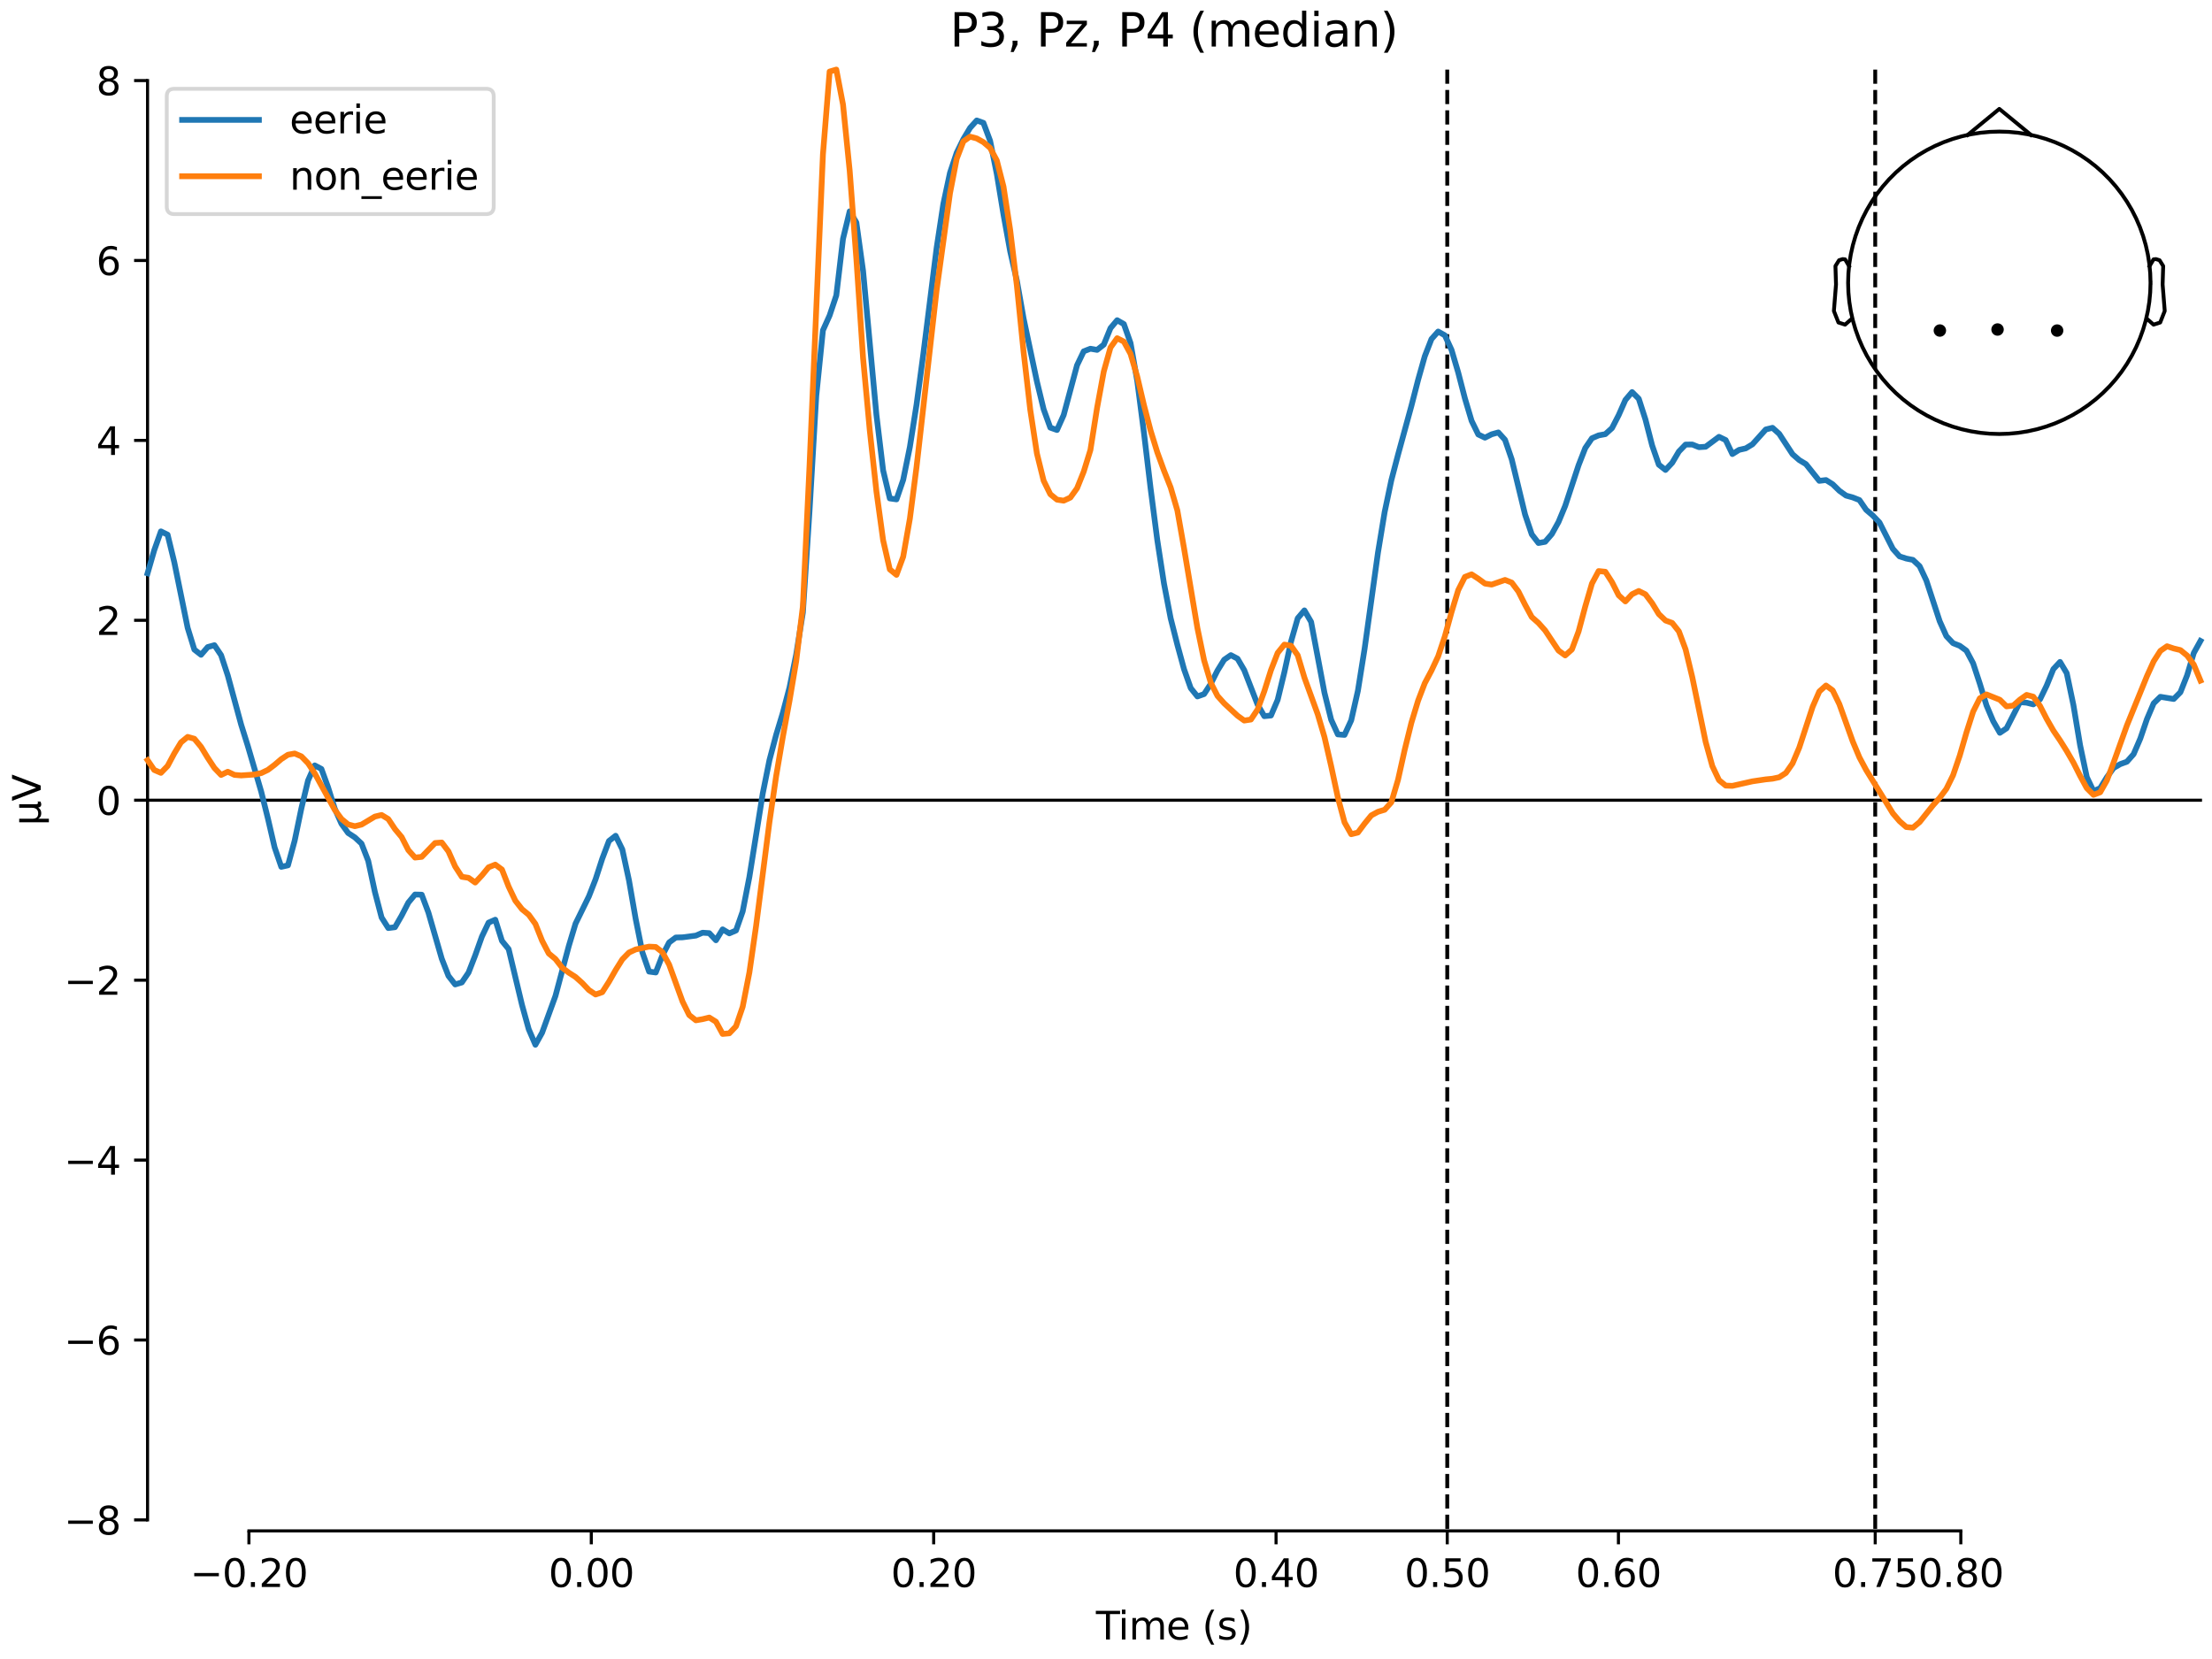 <?xml version="1.0" encoding="utf-8" standalone="no"?>
<!DOCTYPE svg PUBLIC "-//W3C//DTD SVG 1.1//EN"
  "http://www.w3.org/Graphics/SVG/1.1/DTD/svg11.dtd">
<svg xmlns:xlink="http://www.w3.org/1999/xlink" width="576pt" height="432pt" viewBox="0 0 576 432" xmlns="http://www.w3.org/2000/svg" version="1.1">
 <defs>
  <style type="text/css">*{stroke-linejoin: round; stroke-linecap: butt}</style>
 </defs>
 <g id="figure_1">
  <g id="patch_1">
   <path d="M 0 432 
L 576 432 
L 576 0 
L 0 0 
z
" style="fill: #ffffff"/>
  </g>
  <g id="axes_1">
   <g id="patch_2">
    <path d="M 38.421 398.644 
L 573 398.644 
L 573 18.118 
L 38.421 18.118 
L 38.421 398.644 
z
" style="fill: none; opacity: 0"/>
   </g>
   <g id="patch_3">
    <path d="M 38.421 395.786 
L 38.421 20.976 
" style="fill: none; stroke: #000000; stroke-width: 0.8; stroke-linejoin: miter; stroke-linecap: square"/>
   </g>
   <g id="LineCollection_1">
    <path d="M 376.86 18.118 
L 376.86 398.644 
" clip-path="url(#pd27ad6caac)" style="fill: none; stroke-dasharray: 3.7,1.6; stroke-dashoffset: 0; stroke: #000000"/>
    <path d="M 488.303 18.118 
L 488.303 398.644 
" clip-path="url(#pd27ad6caac)" style="fill: none; stroke-dasharray: 3.7,1.6; stroke-dashoffset: 0; stroke: #000000"/>
   </g>
   <g id="matplotlib.axis_1">
    <g id="xtick_1">
     <g id="line2d_1">
      <defs>
       <path id="mbe4744052e" d="M 0 0 
L 0 3.5 
" style="stroke: #000000; stroke-width: 0.8"/>
      </defs>
      <g>
       <use xlink:href="#mbe4744052e" x="64.819" y="398.644" style="stroke: #000000; stroke-width: 0.8"/>
      </g>
     </g>
     <g id="text_1">
      <!-- −0.20 -->
      <g transform="translate(49.496 413.242) scale(0.1 -0.1)">
       <defs>
        <path id="DejaVuSans-2212" d="M 678 2272 
L 4684 2272 
L 4684 1741 
L 678 1741 
L 678 2272 
z
" transform="scale(0.016)"/>
        <path id="DejaVuSans-30" d="M 2034 4250 
Q 1547 4250 1301 3770 
Q 1056 3291 1056 2328 
Q 1056 1369 1301 889 
Q 1547 409 2034 409 
Q 2525 409 2770 889 
Q 3016 1369 3016 2328 
Q 3016 3291 2770 3770 
Q 2525 4250 2034 4250 
z
M 2034 4750 
Q 2819 4750 3233 4129 
Q 3647 3509 3647 2328 
Q 3647 1150 3233 529 
Q 2819 -91 2034 -91 
Q 1250 -91 836 529 
Q 422 1150 422 2328 
Q 422 3509 836 4129 
Q 1250 4750 2034 4750 
z
" transform="scale(0.016)"/>
        <path id="DejaVuSans-2e" d="M 684 794 
L 1344 794 
L 1344 0 
L 684 0 
L 684 794 
z
" transform="scale(0.016)"/>
        <path id="DejaVuSans-32" d="M 1228 531 
L 3431 531 
L 3431 0 
L 469 0 
L 469 531 
Q 828 903 1448 1529 
Q 2069 2156 2228 2338 
Q 2531 2678 2651 2914 
Q 2772 3150 2772 3378 
Q 2772 3750 2511 3984 
Q 2250 4219 1831 4219 
Q 1534 4219 1204 4116 
Q 875 4013 500 3803 
L 500 4441 
Q 881 4594 1212 4672 
Q 1544 4750 1819 4750 
Q 2544 4750 2975 4387 
Q 3406 4025 3406 3419 
Q 3406 3131 3298 2873 
Q 3191 2616 2906 2266 
Q 2828 2175 2409 1742 
Q 1991 1309 1228 531 
z
" transform="scale(0.016)"/>
       </defs>
       <use xlink:href="#DejaVuSans-2212"/>
       <use xlink:href="#DejaVuSans-30" transform="translate(83.789 0)"/>
       <use xlink:href="#DejaVuSans-2e" transform="translate(147.412 0)"/>
       <use xlink:href="#DejaVuSans-32" transform="translate(179.199 0)"/>
       <use xlink:href="#DejaVuSans-30" transform="translate(242.822 0)"/>
      </g>
     </g>
    </g>
    <g id="xtick_2">
     <g id="line2d_2">
      <g>
       <use xlink:href="#mbe4744052e" x="153.973" y="398.644" style="stroke: #000000; stroke-width: 0.8"/>
      </g>
     </g>
     <g id="text_2">
      <!-- 0.00 -->
      <g transform="translate(142.84 413.242) scale(0.1 -0.1)">
       <use xlink:href="#DejaVuSans-30"/>
       <use xlink:href="#DejaVuSans-2e" transform="translate(63.623 0)"/>
       <use xlink:href="#DejaVuSans-30" transform="translate(95.41 0)"/>
       <use xlink:href="#DejaVuSans-30" transform="translate(159.033 0)"/>
      </g>
     </g>
    </g>
    <g id="xtick_3">
     <g id="line2d_3">
      <g>
       <use xlink:href="#mbe4744052e" x="243.128" y="398.644" style="stroke: #000000; stroke-width: 0.8"/>
      </g>
     </g>
     <g id="text_3">
      <!-- 0.20 -->
      <g transform="translate(231.995 413.242) scale(0.1 -0.1)">
       <use xlink:href="#DejaVuSans-30"/>
       <use xlink:href="#DejaVuSans-2e" transform="translate(63.623 0)"/>
       <use xlink:href="#DejaVuSans-32" transform="translate(95.41 0)"/>
       <use xlink:href="#DejaVuSans-30" transform="translate(159.033 0)"/>
      </g>
     </g>
    </g>
    <g id="xtick_4">
     <g id="line2d_4">
      <g>
       <use xlink:href="#mbe4744052e" x="332.282" y="398.644" style="stroke: #000000; stroke-width: 0.8"/>
      </g>
     </g>
     <g id="text_4">
      <!-- 0.40 -->
      <g transform="translate(321.15 413.242) scale(0.1 -0.1)">
       <defs>
        <path id="DejaVuSans-34" d="M 2419 4116 
L 825 1625 
L 2419 1625 
L 2419 4116 
z
M 2253 4666 
L 3047 4666 
L 3047 1625 
L 3713 1625 
L 3713 1100 
L 3047 1100 
L 3047 0 
L 2419 0 
L 2419 1100 
L 313 1100 
L 313 1709 
L 2253 4666 
z
" transform="scale(0.016)"/>
       </defs>
       <use xlink:href="#DejaVuSans-30"/>
       <use xlink:href="#DejaVuSans-2e" transform="translate(63.623 0)"/>
       <use xlink:href="#DejaVuSans-34" transform="translate(95.41 0)"/>
       <use xlink:href="#DejaVuSans-30" transform="translate(159.033 0)"/>
      </g>
     </g>
    </g>
    <g id="xtick_5">
     <g id="line2d_5">
      <g>
       <use xlink:href="#mbe4744052e" x="376.86" y="398.644" style="stroke: #000000; stroke-width: 0.8"/>
      </g>
     </g>
     <g id="text_5">
      <!-- 0.50 -->
      <g transform="translate(365.727 413.242) scale(0.1 -0.1)">
       <defs>
        <path id="DejaVuSans-35" d="M 691 4666 
L 3169 4666 
L 3169 4134 
L 1269 4134 
L 1269 2991 
Q 1406 3038 1543 3061 
Q 1681 3084 1819 3084 
Q 2600 3084 3056 2656 
Q 3513 2228 3513 1497 
Q 3513 744 3044 326 
Q 2575 -91 1722 -91 
Q 1428 -91 1123 -41 
Q 819 9 494 109 
L 494 744 
Q 775 591 1075 516 
Q 1375 441 1709 441 
Q 2250 441 2565 725 
Q 2881 1009 2881 1497 
Q 2881 1984 2565 2268 
Q 2250 2553 1709 2553 
Q 1456 2553 1204 2497 
Q 953 2441 691 2322 
L 691 4666 
z
" transform="scale(0.016)"/>
       </defs>
       <use xlink:href="#DejaVuSans-30"/>
       <use xlink:href="#DejaVuSans-2e" transform="translate(63.623 0)"/>
       <use xlink:href="#DejaVuSans-35" transform="translate(95.41 0)"/>
       <use xlink:href="#DejaVuSans-30" transform="translate(159.033 0)"/>
      </g>
     </g>
    </g>
    <g id="xtick_6">
     <g id="line2d_6">
      <g>
       <use xlink:href="#mbe4744052e" x="421.437" y="398.644" style="stroke: #000000; stroke-width: 0.8"/>
      </g>
     </g>
     <g id="text_6">
      <!-- 0.60 -->
      <g transform="translate(410.304 413.242) scale(0.1 -0.1)">
       <defs>
        <path id="DejaVuSans-36" d="M 2113 2584 
Q 1688 2584 1439 2293 
Q 1191 2003 1191 1497 
Q 1191 994 1439 701 
Q 1688 409 2113 409 
Q 2538 409 2786 701 
Q 3034 994 3034 1497 
Q 3034 2003 2786 2293 
Q 2538 2584 2113 2584 
z
M 3366 4563 
L 3366 3988 
Q 3128 4100 2886 4159 
Q 2644 4219 2406 4219 
Q 1781 4219 1451 3797 
Q 1122 3375 1075 2522 
Q 1259 2794 1537 2939 
Q 1816 3084 2150 3084 
Q 2853 3084 3261 2657 
Q 3669 2231 3669 1497 
Q 3669 778 3244 343 
Q 2819 -91 2113 -91 
Q 1303 -91 875 529 
Q 447 1150 447 2328 
Q 447 3434 972 4092 
Q 1497 4750 2381 4750 
Q 2619 4750 2861 4703 
Q 3103 4656 3366 4563 
z
" transform="scale(0.016)"/>
       </defs>
       <use xlink:href="#DejaVuSans-30"/>
       <use xlink:href="#DejaVuSans-2e" transform="translate(63.623 0)"/>
       <use xlink:href="#DejaVuSans-36" transform="translate(95.41 0)"/>
       <use xlink:href="#DejaVuSans-30" transform="translate(159.033 0)"/>
      </g>
     </g>
    </g>
    <g id="xtick_7">
     <g id="line2d_7">
      <g>
       <use xlink:href="#mbe4744052e" x="488.303" y="398.644" style="stroke: #000000; stroke-width: 0.8"/>
      </g>
     </g>
     <g id="text_7">
      <!-- 0.75 -->
      <g transform="translate(477.17 413.242) scale(0.1 -0.1)">
       <defs>
        <path id="DejaVuSans-37" d="M 525 4666 
L 3525 4666 
L 3525 4397 
L 1831 0 
L 1172 0 
L 2766 4134 
L 525 4134 
L 525 4666 
z
" transform="scale(0.016)"/>
       </defs>
       <use xlink:href="#DejaVuSans-30"/>
       <use xlink:href="#DejaVuSans-2e" transform="translate(63.623 0)"/>
       <use xlink:href="#DejaVuSans-37" transform="translate(95.41 0)"/>
       <use xlink:href="#DejaVuSans-35" transform="translate(159.033 0)"/>
      </g>
     </g>
    </g>
    <g id="xtick_8">
     <g id="line2d_8">
      <g>
       <use xlink:href="#mbe4744052e" x="510.592" y="398.644" style="stroke: #000000; stroke-width: 0.8"/>
      </g>
     </g>
     <g id="text_8">
      <!-- 0.80 -->
      <g transform="translate(499.459 413.242) scale(0.1 -0.1)">
       <defs>
        <path id="DejaVuSans-38" d="M 2034 2216 
Q 1584 2216 1326 1975 
Q 1069 1734 1069 1313 
Q 1069 891 1326 650 
Q 1584 409 2034 409 
Q 2484 409 2743 651 
Q 3003 894 3003 1313 
Q 3003 1734 2745 1975 
Q 2488 2216 2034 2216 
z
M 1403 2484 
Q 997 2584 770 2862 
Q 544 3141 544 3541 
Q 544 4100 942 4425 
Q 1341 4750 2034 4750 
Q 2731 4750 3128 4425 
Q 3525 4100 3525 3541 
Q 3525 3141 3298 2862 
Q 3072 2584 2669 2484 
Q 3125 2378 3379 2068 
Q 3634 1759 3634 1313 
Q 3634 634 3220 271 
Q 2806 -91 2034 -91 
Q 1263 -91 848 271 
Q 434 634 434 1313 
Q 434 1759 690 2068 
Q 947 2378 1403 2484 
z
M 1172 3481 
Q 1172 3119 1398 2916 
Q 1625 2713 2034 2713 
Q 2441 2713 2670 2916 
Q 2900 3119 2900 3481 
Q 2900 3844 2670 4047 
Q 2441 4250 2034 4250 
Q 1625 4250 1398 4047 
Q 1172 3844 1172 3481 
z
" transform="scale(0.016)"/>
       </defs>
       <use xlink:href="#DejaVuSans-30"/>
       <use xlink:href="#DejaVuSans-2e" transform="translate(63.623 0)"/>
       <use xlink:href="#DejaVuSans-38" transform="translate(95.41 0)"/>
       <use xlink:href="#DejaVuSans-30" transform="translate(159.033 0)"/>
      </g>
     </g>
    </g>
    <g id="text_9">
     <!-- Time (s) -->
     <g transform="translate(285.381 426.92) scale(0.1 -0.1)">
      <defs>
       <path id="DejaVuSans-54" d="M -19 4666 
L 3928 4666 
L 3928 4134 
L 2272 4134 
L 2272 0 
L 1638 0 
L 1638 4134 
L -19 4134 
L -19 4666 
z
" transform="scale(0.016)"/>
       <path id="DejaVuSans-69" d="M 603 3500 
L 1178 3500 
L 1178 0 
L 603 0 
L 603 3500 
z
M 603 4863 
L 1178 4863 
L 1178 4134 
L 603 4134 
L 603 4863 
z
" transform="scale(0.016)"/>
       <path id="DejaVuSans-6d" d="M 3328 2828 
Q 3544 3216 3844 3400 
Q 4144 3584 4550 3584 
Q 5097 3584 5394 3201 
Q 5691 2819 5691 2113 
L 5691 0 
L 5113 0 
L 5113 2094 
Q 5113 2597 4934 2840 
Q 4756 3084 4391 3084 
Q 3944 3084 3684 2787 
Q 3425 2491 3425 1978 
L 3425 0 
L 2847 0 
L 2847 2094 
Q 2847 2600 2669 2842 
Q 2491 3084 2119 3084 
Q 1678 3084 1418 2786 
Q 1159 2488 1159 1978 
L 1159 0 
L 581 0 
L 581 3500 
L 1159 3500 
L 1159 2956 
Q 1356 3278 1631 3431 
Q 1906 3584 2284 3584 
Q 2666 3584 2933 3390 
Q 3200 3197 3328 2828 
z
" transform="scale(0.016)"/>
       <path id="DejaVuSans-65" d="M 3597 1894 
L 3597 1613 
L 953 1613 
Q 991 1019 1311 708 
Q 1631 397 2203 397 
Q 2534 397 2845 478 
Q 3156 559 3463 722 
L 3463 178 
Q 3153 47 2828 -22 
Q 2503 -91 2169 -91 
Q 1331 -91 842 396 
Q 353 884 353 1716 
Q 353 2575 817 3079 
Q 1281 3584 2069 3584 
Q 2775 3584 3186 3129 
Q 3597 2675 3597 1894 
z
M 3022 2063 
Q 3016 2534 2758 2815 
Q 2500 3097 2075 3097 
Q 1594 3097 1305 2825 
Q 1016 2553 972 2059 
L 3022 2063 
z
" transform="scale(0.016)"/>
       <path id="DejaVuSans-20" transform="scale(0.016)"/>
       <path id="DejaVuSans-28" d="M 1984 4856 
Q 1566 4138 1362 3434 
Q 1159 2731 1159 2009 
Q 1159 1288 1364 580 
Q 1569 -128 1984 -844 
L 1484 -844 
Q 1016 -109 783 600 
Q 550 1309 550 2009 
Q 550 2706 781 3412 
Q 1013 4119 1484 4856 
L 1984 4856 
z
" transform="scale(0.016)"/>
       <path id="DejaVuSans-73" d="M 2834 3397 
L 2834 2853 
Q 2591 2978 2328 3040 
Q 2066 3103 1784 3103 
Q 1356 3103 1142 2972 
Q 928 2841 928 2578 
Q 928 2378 1081 2264 
Q 1234 2150 1697 2047 
L 1894 2003 
Q 2506 1872 2764 1633 
Q 3022 1394 3022 966 
Q 3022 478 2636 193 
Q 2250 -91 1575 -91 
Q 1294 -91 989 -36 
Q 684 19 347 128 
L 347 722 
Q 666 556 975 473 
Q 1284 391 1588 391 
Q 1994 391 2212 530 
Q 2431 669 2431 922 
Q 2431 1156 2273 1281 
Q 2116 1406 1581 1522 
L 1381 1569 
Q 847 1681 609 1914 
Q 372 2147 372 2553 
Q 372 3047 722 3315 
Q 1072 3584 1716 3584 
Q 2034 3584 2315 3537 
Q 2597 3491 2834 3397 
z
" transform="scale(0.016)"/>
       <path id="DejaVuSans-29" d="M 513 4856 
L 1013 4856 
Q 1481 4119 1714 3412 
Q 1947 2706 1947 2009 
Q 1947 1309 1714 600 
Q 1481 -109 1013 -844 
L 513 -844 
Q 928 -128 1133 580 
Q 1338 1288 1338 2009 
Q 1338 2731 1133 3434 
Q 928 4138 513 4856 
z
" transform="scale(0.016)"/>
      </defs>
      <use xlink:href="#DejaVuSans-54"/>
      <use xlink:href="#DejaVuSans-69" transform="translate(57.959 0)"/>
      <use xlink:href="#DejaVuSans-6d" transform="translate(85.742 0)"/>
      <use xlink:href="#DejaVuSans-65" transform="translate(183.154 0)"/>
      <use xlink:href="#DejaVuSans-20" transform="translate(244.678 0)"/>
      <use xlink:href="#DejaVuSans-28" transform="translate(276.465 0)"/>
      <use xlink:href="#DejaVuSans-73" transform="translate(315.479 0)"/>
      <use xlink:href="#DejaVuSans-29" transform="translate(367.578 0)"/>
     </g>
    </g>
   </g>
   <g id="matplotlib.axis_2">
    <g id="ytick_1">
     <g id="line2d_9">
      <defs>
       <path id="m3ee03d3459" d="M 0 0 
L -3.5 0 
" style="stroke: #000000; stroke-width: 0.8"/>
      </defs>
      <g>
       <use xlink:href="#m3ee03d3459" x="38.421" y="395.786" style="stroke: #000000; stroke-width: 0.8"/>
      </g>
     </g>
     <g id="text_10">
      <!-- −8 -->
      <g transform="translate(16.678 399.585) scale(0.1 -0.1)">
       <use xlink:href="#DejaVuSans-2212"/>
       <use xlink:href="#DejaVuSans-38" transform="translate(83.789 0)"/>
      </g>
     </g>
    </g>
    <g id="ytick_2">
     <g id="line2d_10">
      <g>
       <use xlink:href="#m3ee03d3459" x="38.421" y="348.935" style="stroke: #000000; stroke-width: 0.8"/>
      </g>
     </g>
     <g id="text_11">
      <!-- −6 -->
      <g transform="translate(16.678 352.734) scale(0.1 -0.1)">
       <use xlink:href="#DejaVuSans-2212"/>
       <use xlink:href="#DejaVuSans-36" transform="translate(83.789 0)"/>
      </g>
     </g>
    </g>
    <g id="ytick_3">
     <g id="line2d_11">
      <g>
       <use xlink:href="#m3ee03d3459" x="38.421" y="302.083" style="stroke: #000000; stroke-width: 0.8"/>
      </g>
     </g>
     <g id="text_12">
      <!-- −4 -->
      <g transform="translate(16.678 305.883) scale(0.1 -0.1)">
       <use xlink:href="#DejaVuSans-2212"/>
       <use xlink:href="#DejaVuSans-34" transform="translate(83.789 0)"/>
      </g>
     </g>
    </g>
    <g id="ytick_4">
     <g id="line2d_12">
      <g>
       <use xlink:href="#m3ee03d3459" x="38.421" y="255.232" style="stroke: #000000; stroke-width: 0.8"/>
      </g>
     </g>
     <g id="text_13">
      <!-- −2 -->
      <g transform="translate(16.678 259.031) scale(0.1 -0.1)">
       <use xlink:href="#DejaVuSans-2212"/>
       <use xlink:href="#DejaVuSans-32" transform="translate(83.789 0)"/>
      </g>
     </g>
    </g>
    <g id="ytick_5">
     <g id="line2d_13">
      <g>
       <use xlink:href="#m3ee03d3459" x="38.421" y="208.381" style="stroke: #000000; stroke-width: 0.8"/>
      </g>
     </g>
     <g id="text_14">
      <!-- 0 -->
      <g transform="translate(25.058 212.18) scale(0.1 -0.1)">
       <use xlink:href="#DejaVuSans-30"/>
      </g>
     </g>
    </g>
    <g id="ytick_6">
     <g id="line2d_14">
      <g>
       <use xlink:href="#m3ee03d3459" x="38.421" y="161.53" style="stroke: #000000; stroke-width: 0.8"/>
      </g>
     </g>
     <g id="text_15">
      <!-- 2 -->
      <g transform="translate(25.058 165.329) scale(0.1 -0.1)">
       <use xlink:href="#DejaVuSans-32"/>
      </g>
     </g>
    </g>
    <g id="ytick_7">
     <g id="line2d_15">
      <g>
       <use xlink:href="#m3ee03d3459" x="38.421" y="114.678" style="stroke: #000000; stroke-width: 0.8"/>
      </g>
     </g>
     <g id="text_16">
      <!-- 4 -->
      <g transform="translate(25.058 118.478) scale(0.1 -0.1)">
       <use xlink:href="#DejaVuSans-34"/>
      </g>
     </g>
    </g>
    <g id="ytick_8">
     <g id="line2d_16">
      <g>
       <use xlink:href="#m3ee03d3459" x="38.421" y="67.827" style="stroke: #000000; stroke-width: 0.8"/>
      </g>
     </g>
     <g id="text_17">
      <!-- 6 -->
      <g transform="translate(25.058 71.626) scale(0.1 -0.1)">
       <use xlink:href="#DejaVuSans-36"/>
      </g>
     </g>
    </g>
    <g id="ytick_9">
     <g id="line2d_17">
      <g>
       <use xlink:href="#m3ee03d3459" x="38.421" y="20.976" style="stroke: #000000; stroke-width: 0.8"/>
      </g>
     </g>
     <g id="text_18">
      <!-- 8 -->
      <g transform="translate(25.058 24.775) scale(0.1 -0.1)">
       <use xlink:href="#DejaVuSans-38"/>
      </g>
     </g>
    </g>
    <g id="text_19">
     <!-- µV -->
     <g transform="translate(10.599 214.982) rotate(-90) scale(0.1 -0.1)">
      <defs>
       <path id="DejaVuSans-b5" d="M 544 -1331 
L 544 3500 
L 1119 3500 
L 1119 1325 
Q 1119 872 1334 640 
Q 1550 409 1972 409 
Q 2434 409 2667 671 
Q 2900 934 2900 1459 
L 2900 3500 
L 3475 3500 
L 3475 806 
Q 3475 619 3529 530 
Q 3584 441 3700 441 
Q 3728 441 3778 458 
Q 3828 475 3916 513 
L 3916 50 
Q 3788 -22 3673 -56 
Q 3559 -91 3450 -91 
Q 3234 -91 3106 31 
Q 2978 153 2931 403 
Q 2775 156 2548 32 
Q 2322 -91 2016 -91 
Q 1697 -91 1473 31 
Q 1250 153 1119 397 
L 1119 -1331 
L 544 -1331 
z
" transform="scale(0.016)"/>
       <path id="DejaVuSans-56" d="M 1831 0 
L 50 4666 
L 709 4666 
L 2188 738 
L 3669 4666 
L 4325 4666 
L 2547 0 
L 1831 0 
z
" transform="scale(0.016)"/>
      </defs>
      <use xlink:href="#DejaVuSans-b5"/>
      <use xlink:href="#DejaVuSans-56" transform="translate(63.623 0)"/>
     </g>
    </g>
   </g>
   <g id="patch_4">
    <path d="M 64.819 398.644 
L 510.592 398.644 
" style="fill: none; stroke: #000000; stroke-width: 0.8; stroke-linejoin: miter; stroke-linecap: square"/>
   </g>
   <g id="patch_5">
    <path d="M 38.421 208.381 
L 573 208.381 
" style="fill: none; stroke: #000000; stroke-width: 0.8; stroke-linejoin: miter; stroke-linecap: square"/>
   </g>
   <g id="text_20">
    <!-- P3, Pz, P4 (median) -->
    <g transform="translate(247.365 12.118) scale(0.12 -0.12)">
     <defs>
      <path id="DejaVuSans-50" d="M 1259 4147 
L 1259 2394 
L 2053 2394 
Q 2494 2394 2734 2622 
Q 2975 2850 2975 3272 
Q 2975 3691 2734 3919 
Q 2494 4147 2053 4147 
L 1259 4147 
z
M 628 4666 
L 2053 4666 
Q 2838 4666 3239 4311 
Q 3641 3956 3641 3272 
Q 3641 2581 3239 2228 
Q 2838 1875 2053 1875 
L 1259 1875 
L 1259 0 
L 628 0 
L 628 4666 
z
" transform="scale(0.016)"/>
      <path id="DejaVuSans-33" d="M 2597 2516 
Q 3050 2419 3304 2112 
Q 3559 1806 3559 1356 
Q 3559 666 3084 287 
Q 2609 -91 1734 -91 
Q 1441 -91 1130 -33 
Q 819 25 488 141 
L 488 750 
Q 750 597 1062 519 
Q 1375 441 1716 441 
Q 2309 441 2620 675 
Q 2931 909 2931 1356 
Q 2931 1769 2642 2001 
Q 2353 2234 1838 2234 
L 1294 2234 
L 1294 2753 
L 1863 2753 
Q 2328 2753 2575 2939 
Q 2822 3125 2822 3475 
Q 2822 3834 2567 4026 
Q 2313 4219 1838 4219 
Q 1578 4219 1281 4162 
Q 984 4106 628 3988 
L 628 4550 
Q 988 4650 1302 4700 
Q 1616 4750 1894 4750 
Q 2613 4750 3031 4423 
Q 3450 4097 3450 3541 
Q 3450 3153 3228 2886 
Q 3006 2619 2597 2516 
z
" transform="scale(0.016)"/>
      <path id="DejaVuSans-2c" d="M 750 794 
L 1409 794 
L 1409 256 
L 897 -744 
L 494 -744 
L 750 256 
L 750 794 
z
" transform="scale(0.016)"/>
      <path id="DejaVuSans-7a" d="M 353 3500 
L 3084 3500 
L 3084 2975 
L 922 459 
L 3084 459 
L 3084 0 
L 275 0 
L 275 525 
L 2438 3041 
L 353 3041 
L 353 3500 
z
" transform="scale(0.016)"/>
      <path id="DejaVuSans-64" d="M 2906 2969 
L 2906 4863 
L 3481 4863 
L 3481 0 
L 2906 0 
L 2906 525 
Q 2725 213 2448 61 
Q 2172 -91 1784 -91 
Q 1150 -91 751 415 
Q 353 922 353 1747 
Q 353 2572 751 3078 
Q 1150 3584 1784 3584 
Q 2172 3584 2448 3432 
Q 2725 3281 2906 2969 
z
M 947 1747 
Q 947 1113 1208 752 
Q 1469 391 1925 391 
Q 2381 391 2643 752 
Q 2906 1113 2906 1747 
Q 2906 2381 2643 2742 
Q 2381 3103 1925 3103 
Q 1469 3103 1208 2742 
Q 947 2381 947 1747 
z
" transform="scale(0.016)"/>
      <path id="DejaVuSans-61" d="M 2194 1759 
Q 1497 1759 1228 1600 
Q 959 1441 959 1056 
Q 959 750 1161 570 
Q 1363 391 1709 391 
Q 2188 391 2477 730 
Q 2766 1069 2766 1631 
L 2766 1759 
L 2194 1759 
z
M 3341 1997 
L 3341 0 
L 2766 0 
L 2766 531 
Q 2569 213 2275 61 
Q 1981 -91 1556 -91 
Q 1019 -91 701 211 
Q 384 513 384 1019 
Q 384 1609 779 1909 
Q 1175 2209 1959 2209 
L 2766 2209 
L 2766 2266 
Q 2766 2663 2505 2880 
Q 2244 3097 1772 3097 
Q 1472 3097 1187 3025 
Q 903 2953 641 2809 
L 641 3341 
Q 956 3463 1253 3523 
Q 1550 3584 1831 3584 
Q 2591 3584 2966 3190 
Q 3341 2797 3341 1997 
z
" transform="scale(0.016)"/>
      <path id="DejaVuSans-6e" d="M 3513 2113 
L 3513 0 
L 2938 0 
L 2938 2094 
Q 2938 2591 2744 2837 
Q 2550 3084 2163 3084 
Q 1697 3084 1428 2787 
Q 1159 2491 1159 1978 
L 1159 0 
L 581 0 
L 581 3500 
L 1159 3500 
L 1159 2956 
Q 1366 3272 1645 3428 
Q 1925 3584 2291 3584 
Q 2894 3584 3203 3211 
Q 3513 2838 3513 2113 
z
" transform="scale(0.016)"/>
     </defs>
     <use xlink:href="#DejaVuSans-50"/>
     <use xlink:href="#DejaVuSans-33" transform="translate(60.303 0)"/>
     <use xlink:href="#DejaVuSans-2c" transform="translate(123.926 0)"/>
     <use xlink:href="#DejaVuSans-20" transform="translate(155.713 0)"/>
     <use xlink:href="#DejaVuSans-50" transform="translate(187.5 0)"/>
     <use xlink:href="#DejaVuSans-7a" transform="translate(247.803 0)"/>
     <use xlink:href="#DejaVuSans-2c" transform="translate(300.293 0)"/>
     <use xlink:href="#DejaVuSans-20" transform="translate(332.08 0)"/>
     <use xlink:href="#DejaVuSans-50" transform="translate(363.867 0)"/>
     <use xlink:href="#DejaVuSans-34" transform="translate(424.17 0)"/>
     <use xlink:href="#DejaVuSans-20" transform="translate(487.793 0)"/>
     <use xlink:href="#DejaVuSans-28" transform="translate(519.58 0)"/>
     <use xlink:href="#DejaVuSans-6d" transform="translate(558.594 0)"/>
     <use xlink:href="#DejaVuSans-65" transform="translate(656.006 0)"/>
     <use xlink:href="#DejaVuSans-64" transform="translate(717.529 0)"/>
     <use xlink:href="#DejaVuSans-69" transform="translate(781.006 0)"/>
     <use xlink:href="#DejaVuSans-61" transform="translate(808.789 0)"/>
     <use xlink:href="#DejaVuSans-6e" transform="translate(870.068 0)"/>
     <use xlink:href="#DejaVuSans-29" transform="translate(933.447 0)"/>
    </g>
   </g>
   <g id="legend_1">
    <g id="patch_6">
     <path d="M 45.421 55.753 
L 126.563 55.753 
Q 128.563 55.753 128.563 53.753 
L 128.563 25.118 
Q 128.563 23.118 126.563 23.118 
L 45.421 23.118 
Q 43.421 23.118 43.421 25.118 
L 43.421 53.753 
Q 43.421 55.753 45.421 55.753 
z
" style="fill: #ffffff; opacity: 0.8; stroke: #cccccc; stroke-linejoin: miter"/>
    </g>
    <g id="line2d_18">
     <path d="M 47.421 31.217 
L 57.421 31.217 
L 67.421 31.217 
" style="fill: none; stroke: #1f77b4; stroke-width: 1.5; stroke-linecap: square"/>
    </g>
    <g id="text_21">
     <!-- eerie -->
     <g transform="translate(75.421 34.717) scale(0.1 -0.1)">
      <defs>
       <path id="DejaVuSans-72" d="M 2631 2963 
Q 2534 3019 2420 3045 
Q 2306 3072 2169 3072 
Q 1681 3072 1420 2755 
Q 1159 2438 1159 1844 
L 1159 0 
L 581 0 
L 581 3500 
L 1159 3500 
L 1159 2956 
Q 1341 3275 1631 3429 
Q 1922 3584 2338 3584 
Q 2397 3584 2469 3576 
Q 2541 3569 2628 3553 
L 2631 2963 
z
" transform="scale(0.016)"/>
      </defs>
      <use xlink:href="#DejaVuSans-65"/>
      <use xlink:href="#DejaVuSans-65" transform="translate(61.523 0)"/>
      <use xlink:href="#DejaVuSans-72" transform="translate(123.047 0)"/>
      <use xlink:href="#DejaVuSans-69" transform="translate(164.16 0)"/>
      <use xlink:href="#DejaVuSans-65" transform="translate(191.943 0)"/>
     </g>
    </g>
    <g id="line2d_19">
     <path d="M 47.421 45.895 
L 57.421 45.895 
L 67.421 45.895 
" style="fill: none; stroke: #ff7f0e; stroke-width: 1.5; stroke-linecap: square"/>
    </g>
    <g id="text_22">
     <!-- non_eerie -->
     <g transform="translate(75.421 49.395) scale(0.1 -0.1)">
      <defs>
       <path id="DejaVuSans-6f" d="M 1959 3097 
Q 1497 3097 1228 2736 
Q 959 2375 959 1747 
Q 959 1119 1226 758 
Q 1494 397 1959 397 
Q 2419 397 2687 759 
Q 2956 1122 2956 1747 
Q 2956 2369 2687 2733 
Q 2419 3097 1959 3097 
z
M 1959 3584 
Q 2709 3584 3137 3096 
Q 3566 2609 3566 1747 
Q 3566 888 3137 398 
Q 2709 -91 1959 -91 
Q 1206 -91 779 398 
Q 353 888 353 1747 
Q 353 2609 779 3096 
Q 1206 3584 1959 3584 
z
" transform="scale(0.016)"/>
       <path id="DejaVuSans-5f" d="M 3263 -1063 
L 3263 -1509 
L -63 -1509 
L -63 -1063 
L 3263 -1063 
z
" transform="scale(0.016)"/>
      </defs>
      <use xlink:href="#DejaVuSans-6e"/>
      <use xlink:href="#DejaVuSans-6f" transform="translate(63.379 0)"/>
      <use xlink:href="#DejaVuSans-6e" transform="translate(124.561 0)"/>
      <use xlink:href="#DejaVuSans-5f" transform="translate(187.939 0)"/>
      <use xlink:href="#DejaVuSans-65" transform="translate(237.939 0)"/>
      <use xlink:href="#DejaVuSans-65" transform="translate(299.463 0)"/>
      <use xlink:href="#DejaVuSans-72" transform="translate(360.986 0)"/>
      <use xlink:href="#DejaVuSans-69" transform="translate(402.1 0)"/>
      <use xlink:href="#DejaVuSans-65" transform="translate(429.883 0)"/>
     </g>
    </g>
   </g>
   <g id="line2d_20">
    <path d="M 38.421 149.293 
L 40.162 143.279 
L 41.903 138.368 
L 43.644 139.227 
L 45.386 146.401 
L 48.868 163.504 
L 50.61 169.154 
L 52.351 170.51 
L 54.092 168.493 
L 55.834 168.003 
L 57.575 170.605 
L 59.316 175.901 
L 62.799 188.71 
L 64.54 194.272 
L 68.023 206.144 
L 69.764 213.141 
L 71.505 220.648 
L 73.247 225.724 
L 74.988 225.332 
L 76.729 218.927 
L 78.47 210.537 
L 80.212 203.247 
L 81.953 199.308 
L 83.694 200.231 
L 85.436 205.024 
L 87.177 210.583 
L 88.918 214.511 
L 90.66 216.917 
L 92.401 218.051 
L 94.142 219.675 
L 95.883 224.167 
L 97.625 232.277 
L 99.366 238.92 
L 101.107 241.663 
L 102.849 241.442 
L 104.59 238.414 
L 106.331 235.034 
L 108.073 232.931 
L 109.814 232.976 
L 111.555 237.62 
L 115.038 249.66 
L 116.779 254.121 
L 118.52 256.348 
L 120.262 255.829 
L 122.003 253.265 
L 123.744 248.775 
L 125.486 243.884 
L 127.227 240.25 
L 128.968 239.487 
L 130.709 245.004 
L 132.451 247.137 
L 135.933 261.696 
L 137.675 267.993 
L 139.416 272.05 
L 141.157 268.925 
L 144.64 259.337 
L 148.122 246.313 
L 149.864 240.52 
L 153.346 233.419 
L 155.088 228.954 
L 156.829 223.587 
L 158.57 218.989 
L 160.312 217.627 
L 162.053 221.187 
L 163.794 229.274 
L 165.535 239.326 
L 167.277 248.005 
L 169.018 252.997 
L 170.759 253.231 
L 172.501 248.75 
L 174.242 245.408 
L 175.983 244.124 
L 177.725 244.078 
L 181.207 243.629 
L 182.948 242.874 
L 184.69 242.99 
L 186.431 244.84 
L 188.172 242 
L 189.914 243.048 
L 191.655 242.294 
L 193.396 237.321 
L 195.138 228.349 
L 198.62 206.602 
L 200.361 197.939 
L 202.103 191.372 
L 203.844 185.626 
L 205.585 179.024 
L 207.327 170.427 
L 209.068 159.51 
L 210.809 132.868 
L 212.551 103.117 
L 214.292 86.01 
L 216.033 82.138 
L 217.774 76.909 
L 219.516 62.189 
L 221.257 55.023 
L 222.998 57.946 
L 224.74 70.517 
L 228.222 108.026 
L 229.964 122.486 
L 231.705 129.786 
L 233.446 130.034 
L 235.187 124.962 
L 236.929 116.381 
L 238.67 105.341 
L 240.411 92.356 
L 243.894 64.569 
L 245.635 53.132 
L 247.377 44.99 
L 249.118 39.784 
L 250.859 36.216 
L 252.6 33.301 
L 254.342 31.369 
L 256.083 31.995 
L 257.824 36.661 
L 259.566 45.296 
L 261.307 55.865 
L 263.048 65.45 
L 264.79 73.066 
L 266.531 82.888 
L 270.013 99.354 
L 271.755 106.559 
L 273.496 111.355 
L 275.237 111.974 
L 276.979 108.082 
L 280.461 95.105 
L 282.203 91.477 
L 283.944 90.808 
L 285.685 91.11 
L 287.427 89.732 
L 289.168 85.448 
L 290.909 83.38 
L 292.65 84.384 
L 294.392 89.33 
L 296.133 99.186 
L 297.874 112.647 
L 299.616 127.197 
L 301.357 140.641 
L 303.098 151.946 
L 304.84 161.022 
L 306.581 167.895 
L 308.322 174.266 
L 310.063 179.181 
L 311.805 181.352 
L 313.546 180.736 
L 315.287 178.055 
L 317.029 174.615 
L 318.77 171.792 
L 320.511 170.594 
L 322.253 171.516 
L 323.994 174.502 
L 327.476 183.478 
L 329.218 186.488 
L 330.959 186.318 
L 332.7 182.24 
L 334.442 175.069 
L 336.183 167.061 
L 337.924 160.992 
L 339.666 158.944 
L 341.407 161.93 
L 344.889 180.393 
L 346.631 187.416 
L 348.372 191.236 
L 350.113 191.368 
L 351.855 187.566 
L 353.596 179.868 
L 355.337 168.946 
L 358.82 143.914 
L 360.561 133.332 
L 362.302 125.053 
L 364.044 118.403 
L 367.526 105.693 
L 369.268 98.931 
L 371.009 92.766 
L 372.75 88.286 
L 374.492 86.333 
L 376.233 87.316 
L 377.974 91.107 
L 379.715 97.011 
L 381.457 103.73 
L 383.198 109.582 
L 384.939 113.14 
L 386.681 113.971 
L 388.422 113.092 
L 390.163 112.602 
L 391.905 114.525 
L 393.646 119.601 
L 397.128 133.99 
L 398.87 139.148 
L 400.611 141.4 
L 402.352 141.083 
L 404.094 139.07 
L 405.835 135.92 
L 407.576 131.722 
L 411.059 121.141 
L 412.8 116.67 
L 414.541 114.123 
L 416.283 113.375 
L 418.024 113.05 
L 419.765 111.473 
L 421.507 108.088 
L 423.248 104.15 
L 424.989 102.092 
L 426.731 103.827 
L 428.472 109.231 
L 430.213 115.99 
L 431.954 121.001 
L 433.696 122.374 
L 435.437 120.513 
L 437.178 117.573 
L 438.92 115.769 
L 440.661 115.746 
L 442.402 116.445 
L 444.144 116.332 
L 447.626 113.746 
L 449.367 114.591 
L 451.109 118.236 
L 452.85 117.147 
L 454.591 116.752 
L 456.333 115.696 
L 459.815 111.828 
L 461.557 111.401 
L 463.298 112.958 
L 466.78 118.284 
L 468.522 119.802 
L 470.263 120.854 
L 473.746 125.213 
L 475.487 125 
L 477.228 126.096 
L 478.97 127.8 
L 480.711 129.049 
L 482.452 129.529 
L 484.193 130.213 
L 485.935 132.746 
L 487.676 134.239 
L 489.417 136.067 
L 492.9 142.931 
L 494.641 144.879 
L 496.383 145.444 
L 498.124 145.795 
L 499.865 147.432 
L 501.606 151.134 
L 505.089 161.759 
L 506.83 165.647 
L 508.572 167.485 
L 510.313 168.161 
L 512.054 169.435 
L 513.796 172.722 
L 515.537 178.01 
L 517.278 183.679 
L 519.019 187.785 
L 520.761 190.825 
L 522.502 189.653 
L 525.985 182.836 
L 527.726 182.976 
L 529.467 183.417 
L 531.209 182.121 
L 532.95 178.515 
L 534.691 174.234 
L 536.432 172.361 
L 538.174 175.294 
L 539.915 183.602 
L 541.656 194.061 
L 543.398 202.349 
L 545.139 206.003 
L 546.88 205.237 
L 548.622 202.388 
L 550.363 199.993 
L 552.104 198.979 
L 553.845 198.346 
L 555.587 196.372 
L 557.328 192.322 
L 559.069 187.236 
L 560.811 183.144 
L 562.552 181.446 
L 566.035 182.016 
L 567.776 180.257 
L 569.517 175.849 
L 571.258 170.034 
L 573 166.896 
L 573 166.896 
" style="fill: none; stroke: #1f77b4; stroke-width: 1.5; stroke-linecap: square"/>
   </g>
   <g id="line2d_21">
    <path d="M 38.421 197.949 
L 40.162 200.499 
L 41.903 201.252 
L 43.644 199.454 
L 45.386 196.188 
L 47.127 193.312 
L 48.868 191.886 
L 50.61 192.372 
L 52.351 194.475 
L 54.092 197.336 
L 55.834 199.981 
L 57.575 201.796 
L 59.316 200.955 
L 61.057 201.782 
L 62.799 201.921 
L 66.281 201.681 
L 68.023 201.315 
L 69.764 200.478 
L 71.505 199.158 
L 73.247 197.67 
L 74.988 196.53 
L 76.729 196.21 
L 78.47 196.95 
L 80.212 198.739 
L 81.953 201.374 
L 87.177 210.888 
L 88.918 213.243 
L 90.66 214.683 
L 92.401 215.138 
L 94.142 214.718 
L 97.625 212.633 
L 99.366 212.216 
L 101.107 213.271 
L 102.849 215.888 
L 104.59 217.971 
L 106.331 221.365 
L 108.073 223.306 
L 109.814 223.124 
L 113.296 219.515 
L 115.038 219.391 
L 116.779 221.7 
L 118.52 225.629 
L 120.262 228.316 
L 122.003 228.582 
L 123.744 229.812 
L 125.486 227.953 
L 127.227 225.839 
L 128.968 225.144 
L 130.709 226.429 
L 132.451 230.874 
L 134.192 234.533 
L 135.933 236.76 
L 137.675 238.188 
L 139.416 240.59 
L 141.157 244.951 
L 142.899 248.285 
L 144.64 249.724 
L 146.381 251.973 
L 148.122 253.283 
L 149.864 254.4 
L 151.605 255.96 
L 153.346 257.803 
L 155.088 258.967 
L 156.829 258.368 
L 158.57 255.651 
L 160.312 252.598 
L 162.053 249.811 
L 163.794 248.035 
L 165.535 247.234 
L 169.018 246.501 
L 170.759 246.592 
L 172.501 247.962 
L 174.242 251.182 
L 177.725 260.783 
L 179.466 264.316 
L 181.207 265.688 
L 182.948 265.389 
L 184.69 264.964 
L 186.431 266.052 
L 188.172 269.238 
L 189.914 269.074 
L 191.655 267.237 
L 193.396 262.145 
L 195.138 253.231 
L 196.879 241.161 
L 200.361 214.08 
L 202.103 202.128 
L 203.844 191.904 
L 205.585 182.493 
L 207.327 172.18 
L 209.068 157.857 
L 210.809 121.067 
L 214.292 40.214 
L 216.033 18.633 
L 217.774 18.118 
L 219.516 27.218 
L 221.257 44.466 
L 222.998 67.435 
L 224.74 93.218 
L 226.481 112.023 
L 228.222 127.983 
L 229.964 140.696 
L 231.705 148.274 
L 233.446 149.689 
L 235.187 144.963 
L 236.929 135.064 
L 238.67 121.569 
L 243.894 75.557 
L 247.377 50.304 
L 249.118 41.356 
L 250.859 36.82 
L 252.6 35.586 
L 254.342 36.049 
L 256.083 37.018 
L 257.824 38.508 
L 259.566 41.788 
L 261.307 48.589 
L 263.048 59.88 
L 264.79 74.365 
L 266.531 91.546 
L 268.272 106.667 
L 270.013 118.094 
L 271.755 125.161 
L 273.496 128.693 
L 275.237 130.105 
L 276.979 130.374 
L 278.72 129.565 
L 280.461 127.142 
L 282.203 122.801 
L 283.944 117.175 
L 285.685 106.169 
L 287.427 96.717 
L 289.168 90.501 
L 290.909 88.063 
L 292.65 88.957 
L 294.392 92.147 
L 296.133 98.057 
L 297.874 105.473 
L 299.616 112.128 
L 301.357 117.778 
L 303.098 122.542 
L 304.84 126.949 
L 306.581 132.908 
L 308.322 142.774 
L 311.805 163.557 
L 313.546 171.952 
L 315.287 177.787 
L 317.029 181.202 
L 318.77 183.146 
L 322.253 186.375 
L 323.994 187.631 
L 325.735 187.366 
L 327.476 184.752 
L 329.218 180.007 
L 330.959 174.491 
L 332.7 170.015 
L 334.442 167.853 
L 336.183 168.148 
L 337.924 170.632 
L 339.666 176.449 
L 343.148 186.033 
L 344.889 191.923 
L 346.631 199.501 
L 348.372 207.638 
L 350.113 214.14 
L 351.855 217.226 
L 353.596 216.793 
L 355.337 214.464 
L 357.079 212.326 
L 358.82 211.385 
L 360.561 210.86 
L 362.302 208.919 
L 364.044 203.05 
L 365.785 195.22 
L 367.526 188.186 
L 369.268 182.446 
L 371.009 177.906 
L 372.75 174.62 
L 374.492 170.911 
L 376.233 165.694 
L 377.974 159.396 
L 379.715 153.678 
L 381.457 150.228 
L 383.198 149.554 
L 384.939 150.686 
L 386.681 151.961 
L 388.422 152.227 
L 391.905 151.011 
L 393.646 151.7 
L 395.387 154.016 
L 397.128 157.472 
L 398.87 160.678 
L 400.611 162.212 
L 402.352 164.159 
L 405.835 169.4 
L 407.576 170.672 
L 409.318 169.123 
L 411.059 164.433 
L 412.8 157.914 
L 414.541 151.956 
L 416.283 148.704 
L 418.024 148.888 
L 419.765 151.592 
L 421.507 155.026 
L 423.248 156.606 
L 424.989 154.733 
L 426.731 153.888 
L 428.472 154.755 
L 430.213 157.066 
L 431.954 159.91 
L 433.696 161.574 
L 435.437 162.214 
L 437.178 164.4 
L 438.92 169.087 
L 440.661 176.304 
L 444.144 193.184 
L 445.885 199.478 
L 447.626 203.152 
L 449.367 204.565 
L 451.109 204.633 
L 456.333 203.456 
L 459.815 202.943 
L 461.557 202.772 
L 463.298 202.401 
L 465.039 201.277 
L 466.78 198.784 
L 468.522 194.68 
L 472.004 184.06 
L 473.746 180.057 
L 475.487 178.504 
L 477.228 179.776 
L 478.97 183.371 
L 482.452 193.08 
L 484.193 197.227 
L 485.935 200.49 
L 491.159 208.952 
L 492.9 211.8 
L 494.641 213.834 
L 496.383 215.358 
L 498.124 215.521 
L 499.865 214.07 
L 503.348 209.701 
L 505.089 207.747 
L 506.83 205.423 
L 508.572 201.876 
L 510.313 196.772 
L 512.054 190.767 
L 513.796 185.311 
L 515.537 181.834 
L 517.278 180.823 
L 520.761 182.221 
L 522.502 183.941 
L 524.243 183.724 
L 525.985 182.178 
L 527.726 180.949 
L 529.467 181.415 
L 531.209 183.805 
L 532.95 187.198 
L 534.691 190.237 
L 536.432 192.8 
L 538.174 195.567 
L 539.915 198.58 
L 541.656 202.032 
L 543.398 205.235 
L 545.139 206.975 
L 546.88 206.314 
L 548.622 203.23 
L 550.363 198.601 
L 553.845 188.892 
L 559.069 176.045 
L 560.811 172.208 
L 562.552 169.487 
L 564.293 168.28 
L 566.035 168.862 
L 567.776 169.283 
L 569.517 170.699 
L 571.258 173.055 
L 573 177.233 
L 573 177.233 
" style="fill: none; stroke: #ff7f0e; stroke-width: 1.5; stroke-linecap: square"/>
   </g>
  </g>
  <g id="axes_2">
   <g id="PathCollection_1">
    <defs>
     <path id="C0_0_fbe7ac912c" d="M 0 1.118 
C 0.297 1.118 0.581 1 0.791 0.791 
C 1 0.581 1.118 0.297 1.118 -0 
C 1.118 -0.297 1 -0.581 0.791 -0.791 
C 0.581 -1 0.297 -1.118 0 -1.118 
C -0.297 -1.118 -0.581 -1 -0.791 -0.791 
C -1 -0.581 -1.118 -0.297 -1.118 0 
C -1.118 0.297 -1 0.581 -0.791 0.791 
C -0.581 1 -0.297 1.118 0 1.118 
z
"/>
    </defs>
    <g clip-path="url(#pcac9ee52ea)">
     <use xlink:href="#C0_0_fbe7ac912c" x="505.138" y="86.072" style="stroke: #000000"/>
    </g>
    <g clip-path="url(#pcac9ee52ea)">
     <use xlink:href="#C0_0_fbe7ac912c" x="535.673" y="86.081" style="stroke: #000000"/>
    </g>
    <g clip-path="url(#pcac9ee52ea)">
     <use xlink:href="#C0_0_fbe7ac912c" x="520.158" y="85.804" style="stroke: #000000"/>
    </g>
   </g>
   <g id="matplotlib.axis_3"/>
   <g id="matplotlib.axis_4"/>
   <g id="line2d_22">
    <path d="M 559.991 73.637 
L 559.913 71.165 
L 559.681 68.702 
L 559.294 66.259 
L 558.754 63.845 
L 558.064 61.47 
L 557.226 59.143 
L 556.244 56.873 
L 555.121 54.669 
L 553.862 52.54 
L 552.471 50.494 
L 550.955 48.539 
L 549.32 46.684 
L 547.571 44.935 
L 545.715 43.299 
L 543.761 41.783 
L 541.715 40.393 
L 539.586 39.134 
L 537.382 38.011 
L 535.112 37.028 
L 532.785 36.191 
L 530.409 35.5 
L 527.995 34.961 
L 525.552 34.574 
L 523.09 34.341 
L 520.618 34.263 
L 518.145 34.341 
L 515.683 34.574 
L 513.24 34.961 
L 510.826 35.5 
L 508.451 36.191 
L 506.123 37.028 
L 503.853 38.011 
L 501.649 39.134 
L 499.52 40.393 
L 497.474 41.783 
L 495.52 43.299 
L 493.665 44.935 
L 491.916 46.684 
L 490.28 48.539 
L 488.764 50.494 
L 487.373 52.54 
L 486.114 54.669 
L 484.991 56.873 
L 484.009 59.143 
L 483.171 61.47 
L 482.481 63.845 
L 481.941 66.259 
L 481.555 68.702 
L 481.322 71.165 
L 481.244 73.637 
L 481.322 76.109 
L 481.555 78.572 
L 481.941 81.015 
L 482.481 83.429 
L 483.171 85.804 
L 484.009 88.131 
L 484.991 90.401 
L 486.114 92.605 
L 487.373 94.734 
L 488.764 96.78 
L 490.28 98.735 
L 491.916 100.59 
L 493.665 102.339 
L 495.52 103.975 
L 497.474 105.491 
L 499.52 106.881 
L 501.649 108.14 
L 503.853 109.263 
L 506.123 110.246 
L 508.451 111.084 
L 510.826 111.774 
L 513.24 112.313 
L 515.683 112.7 
L 518.145 112.933 
L 520.618 113.011 
L 523.09 112.933 
L 525.552 112.7 
L 527.995 112.313 
L 530.409 111.774 
L 532.785 111.084 
L 535.112 110.246 
L 537.382 109.263 
L 539.586 108.14 
L 541.715 106.881 
L 543.761 105.491 
L 545.715 103.975 
L 547.571 102.339 
L 549.32 100.59 
L 550.955 98.735 
L 552.471 96.78 
L 553.862 94.734 
L 555.121 92.605 
L 556.244 90.401 
L 557.226 88.131 
L 558.064 85.804 
L 558.754 83.429 
L 559.294 81.015 
L 559.681 78.572 
L 559.913 76.109 
L 559.991 73.637 
" style="fill: none; stroke: #000000; stroke-linecap: square"/>
   </g>
   <g id="line2d_23">
    <path d="M 512.371 35.137 
L 520.618 28.357 
L 528.864 35.137 
" style="fill: none; stroke: #000000; stroke-linecap: square"/>
   </g>
   <g id="line2d_24">
    <path d="M 481.48 69.267 
L 480.457 67.534 
L 479.827 67.471 
L 478.89 67.762 
L 477.945 69.267 
L 478.094 74.07 
L 477.543 80.976 
L 478.724 83.977 
L 480.457 84.536 
L 482.11 83.079 
" style="fill: none; stroke: #000000; stroke-linecap: square"/>
   </g>
   <g id="line2d_25">
    <path d="M 559.755 69.267 
L 560.779 67.534 
L 561.409 67.471 
L 562.346 67.762 
L 563.291 69.267 
L 563.141 74.07 
L 563.692 80.976 
L 562.511 83.977 
L 560.779 84.536 
L 559.125 83.079 
" style="fill: none; stroke: #000000; stroke-linecap: square"/>
   </g>
  </g>
 </g>
 <defs>
  <clipPath id="pd27ad6caac">
   <rect x="38.421" y="18.118" width="534.579" height="380.525"/>
  </clipPath>
  <clipPath id="pcac9ee52ea">
   <rect x="473.235" y="24.125" width="94.764" height="93.118"/>
  </clipPath>
 </defs>
</svg>
